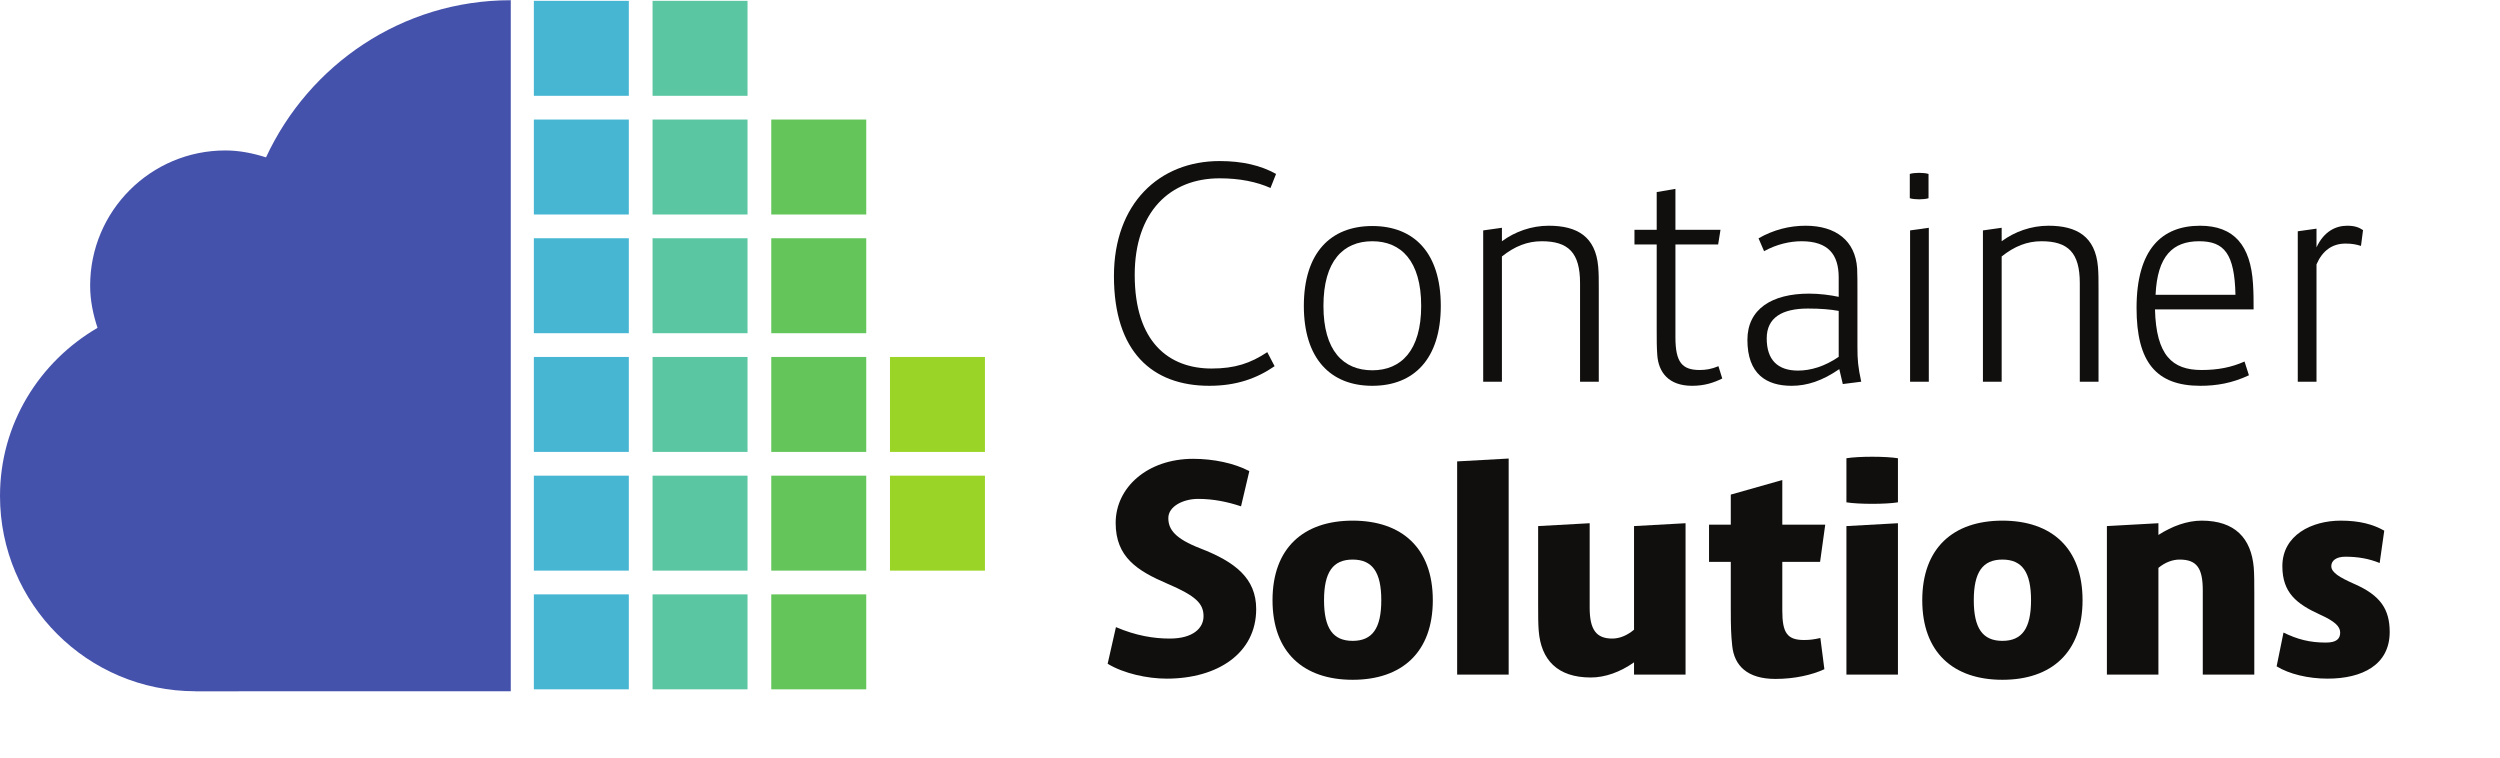 <?xml version="1.0" encoding="UTF-8" standalone="no"?>
<svg
   xmlns:dc="http://purl.org/dc/elements/1.1/"
   xmlns:cc="http://creativecommons.org/ns#"
   xmlns:rdf="http://www.w3.org/1999/02/22-rdf-syntax-ns#"
   xmlns:svg="http://www.w3.org/2000/svg"
   xmlns="http://www.w3.org/2000/svg"
   viewBox="0 0 523.907 158.773"
   height="158.773"
   width="523.907"
   xml:space="preserve"
   id="svg2"
   version="1.1"><defs
     id="defs6" /><g
     transform="matrix(1.333,0,0,-1.333,0,158.773)"
     id="g10"><g
       transform="scale(0.1)"
       id="g12"><path
         id="path14"
         style="fill:#4552ac;fill-opacity:1;fill-rule:nonzero;stroke:none"
         d="m 802.988,104.379 -495.953,-0.098 v 0.098 C 137.445,104.379 0,241.848 0,411.426 c 0,113.32 62.016,211.023 153.328,264.254 -6.941,20.922 -11.617,42.992 -11.617,66.324 0,117.336 95.187,212.566 212.566,212.566 22.442,0 43.598,-4.437 63.922,-10.871 67.5,145.591 213.836,247.061 384.789,247.061 V 104.379" /><path
         id="path16"
         style="fill:#47b6d3;fill-opacity:1;fill-rule:nonzero;stroke:none"
         d="M 988.578,1040.47 H 839.281 v 149.31 h 149.297 v -149.31" /><path
         id="path18"
         style="fill:#5bc6a2;fill-opacity:1;fill-rule:nonzero;stroke:none"
         d="M 1175.21,1040.47 H 1025.9 v 149.31 h 149.31 v -149.31" /><path
         id="path20"
         style="fill:#47b6d3;fill-opacity:1;fill-rule:nonzero;stroke:none"
         d="M 988.578,853.871 H 839.281 V 1003.16 H 988.578 V 853.871" /><path
         id="path22"
         style="fill:#5bc6a2;fill-opacity:1;fill-rule:nonzero;stroke:none"
         d="M 1175.21,853.871 H 1025.9 v 149.289 h 149.31 V 853.871" /><path
         id="path24"
         style="fill:#63c55a;fill-opacity:1;fill-rule:nonzero;stroke:none"
         d="m 1361.82,853.871 h -149.3 v 149.289 h 149.3 V 853.871" /><path
         id="path26"
         style="fill:#47b6d3;fill-opacity:1;fill-rule:nonzero;stroke:none"
         d="M 988.578,667.25 H 839.281 V 816.539 H 988.578 V 667.25" /><path
         id="path28"
         style="fill:#5bc6a2;fill-opacity:1;fill-rule:nonzero;stroke:none"
         d="M 1175.21,667.25 H 1025.9 v 149.289 h 149.31 V 667.25" /><path
         id="path30"
         style="fill:#63c55a;fill-opacity:1;fill-rule:nonzero;stroke:none"
         d="m 1361.82,667.25 h -149.3 v 149.289 h 149.3 V 667.25" /><path
         id="path32"
         style="fill:#47b6d3;fill-opacity:1;fill-rule:nonzero;stroke:none"
         d="M 988.578,480.637 H 839.281 V 629.922 H 988.578 V 480.637" /><path
         id="path34"
         style="fill:#5bc6a2;fill-opacity:1;fill-rule:nonzero;stroke:none"
         d="M 1175.21,480.637 H 1025.9 v 149.285 h 149.31 V 480.637" /><path
         id="path36"
         style="fill:#63c55a;fill-opacity:1;fill-rule:nonzero;stroke:none"
         d="m 1361.82,480.637 h -149.3 v 149.285 h 149.3 V 480.637" /><path
         id="path38"
         style="fill:#99d426;fill-opacity:1;fill-rule:nonzero;stroke:none"
         d="m 1548.44,480.637 h -149.3 v 149.285 h 149.3 V 480.637" /><path
         id="path40"
         style="fill:#47b6d3;fill-opacity:1;fill-rule:nonzero;stroke:none"
         d="M 988.578,294.004 H 839.281 V 443.293 H 988.578 V 294.004" /><path
         id="path42"
         style="fill:#5bc6a2;fill-opacity:1;fill-rule:nonzero;stroke:none"
         d="M 1175.21,294.004 H 1025.9 v 149.289 h 149.31 V 294.004" /><path
         id="path44"
         style="fill:#63c55a;fill-opacity:1;fill-rule:nonzero;stroke:none"
         d="m 1361.82,294.004 h -149.3 v 149.289 h 149.3 V 294.004" /><path
         id="path46"
         style="fill:#99d426;fill-opacity:1;fill-rule:nonzero;stroke:none"
         d="m 1548.44,294.004 h -149.3 v 149.289 h 149.3 V 294.004" /><path
         id="path48"
         style="fill:#47b6d3;fill-opacity:1;fill-rule:nonzero;stroke:none"
         d="M 988.578,107.391 H 839.281 V 256.68 H 988.578 V 107.391" /><path
         id="path50"
         style="fill:#5bc6a2;fill-opacity:1;fill-rule:nonzero;stroke:none"
         d="M 1175.21,107.391 H 1025.9 V 256.68 h 149.31 V 107.391" /><path
         id="path52"
         style="fill:#63c55a;fill-opacity:1;fill-rule:nonzero;stroke:none"
         d="m 1361.82,107.391 h -149.3 V 256.68 h 149.3 V 107.391" /><path
         id="path54"
         style="fill:#100f0d;fill-opacity:1;fill-rule:nonzero;stroke:none"
         d="m 1751.24,757.094 c 0,114.094 71.31,180.801 166.08,180.801 35.88,0 64.87,-6.899 88.78,-20.243 l -8.74,-22.082 c -21.62,9.66 -48.3,15.184 -80.04,15.184 -77.75,0 -133.42,-52.449 -133.42,-151.816 0,-105.813 53.83,-147.219 121,-147.219 36.34,0 61.18,8.281 87.4,25.761 l 11.51,-22.082 c -28.07,-19.324 -60.27,-30.824 -102.59,-30.824 -89.72,0 -149.98,53.364 -149.98,172.52" /><path
         id="path56"
         style="fill:#100f0d;fill-opacity:1;fill-rule:nonzero;stroke:none"
         d="m 2234.26,710.172 c 0,70.844 -31.75,101.668 -76.84,101.668 -45.54,0 -76.82,-30.824 -76.82,-101.668 0,-70.391 31.28,-101.211 76.82,-101.211 45.09,0 76.84,30.82 76.84,101.211 z m 30.82,0 c 0,-82.813 -41.87,-125.598 -107.66,-125.598 -65.78,0 -107.64,42.785 -107.64,125.598 0,83.266 41.86,125.59 107.64,125.59 65.79,0 107.66,-42.324 107.66,-125.59" /><path
         id="path58"
         style="fill:#100f0d;fill-opacity:1;fill-rule:nonzero;stroke:none"
         d="M 2513.47,735.473 V 591.016 h -29.45 v 155.039 c 0,47.843 -18.39,65.785 -60.26,65.785 -22.54,0 -42.32,-7.82 -62.57,-23.918 V 591.016 h -29.44 v 237.847 l 29.44,4.141 V 811.84 c 20.7,15.183 46.47,24.387 73.61,24.387 44.62,0 73.61,-17.028 77.75,-64.411 0.92,-10.582 0.92,-20.703 0.92,-36.343" /><path
         id="path60"
         style="fill:#100f0d;fill-opacity:1;fill-rule:nonzero;stroke:none"
         d="m 2707.58,596.074 c -12.88,-6.441 -27.61,-11.5 -47.39,-11.5 -37.26,0 -52.9,21.621 -54.75,48.309 -0.92,12.422 -0.92,23.461 -0.92,40.023 v 133.875 h -34.96 v 23.004 h 34.96 v 59.348 l 29.44,5.055 v -64.403 h 70.85 l -3.68,-23.004 h -67.17 v -145.84 c 0,-39.562 10.59,-51.523 38.19,-51.523 9.67,0 18.41,1.379 29.44,5.98 l 5.99,-19.324" /><path
         id="path62"
         style="fill:#100f0d;fill-opacity:1;fill-rule:nonzero;stroke:none"
         d="m 2826.71,608.496 c 19.77,0 41.86,6.442 63.94,21.625 v 72.227 c -12.88,2.3 -28.06,3.683 -48.31,3.683 -40.02,0 -64.86,-13.804 -64.86,-46.929 0,-33.582 17.02,-50.606 49.23,-50.606 z m 70.38,-21.16 -5.52,23.461 c -26.68,-18.399 -50.6,-26.223 -74.99,-26.223 -39.56,0 -69.46,18.406 -69.46,72.227 0,48.304 38.18,72.691 97.07,72.691 16.56,0 33.58,-2.301 46.46,-5.062 v 30.367 c 0,35.883 -16.1,57.043 -58.42,57.043 -17.94,0 -39.1,-4.598 -58.89,-15.641 l -8.74,20.242 c 23.47,13.344 48.3,19.786 74.07,19.786 47.38,0 78.21,-23.469 80.97,-67.168 0.46,-10.582 0.46,-21.164 0.46,-36.809 v -86.945 c 0,-20.246 0.92,-30.828 5.97,-54.289 l -28.98,-3.68" /><path
         id="path64"
         style="fill:#100f0d;fill-opacity:1;fill-rule:nonzero;stroke:none"
         d="m 3002.87,828.863 29.44,4.141 V 591.016 h -29.44 z m -0.46,88.789 c 7.37,2.297 22.08,2.297 29.45,0 v -38.183 c -7.37,-2.301 -22.08,-2.301 -29.45,0 v 38.183" /><path
         id="path66"
         style="fill:#100f0d;fill-opacity:1;fill-rule:nonzero;stroke:none"
         d="M 3299.12,735.473 V 591.016 h -29.44 v 155.039 c 0,47.843 -18.4,65.785 -60.27,65.785 -22.53,0 -42.32,-7.82 -62.56,-23.918 V 591.016 h -29.45 v 237.847 l 29.45,4.141 V 811.84 c 20.7,15.183 46.46,24.387 73.61,24.387 44.62,0 73.6,-17.028 77.74,-64.411 0.92,-10.582 0.92,-20.703 0.92,-36.343" /><path
         id="path68"
         style="fill:#100f0d;fill-opacity:1;fill-rule:nonzero;stroke:none"
         d="m 3388.81,727.652 h 125.59 c -1.38,64.411 -17.49,84.188 -57.05,84.188 -41.4,0 -65.79,-23 -68.54,-84.188 z m 139.85,-104.894 6.91,-21.621 c -26.23,-12.422 -51.07,-16.563 -76.37,-16.563 -69.47,0 -100.29,37.266 -100.29,122.375 0,92.012 39.56,129.278 99.82,129.278 53.37,0 79.59,-30.829 83.27,-91.555 0.92,-15.18 0.92,-25.301 0.92,-40.024 h -155.03 c 1.84,-72.226 27.14,-95.23 73.15,-95.23 25.76,0 46.92,4.141 67.62,13.34" /><path
         id="path70"
         style="fill:#100f0d;fill-opacity:1;fill-rule:nonzero;stroke:none"
         d="m 3612.35,827.48 29.45,4.141 V 802.18 c 11.5,24.843 29.9,34.047 48.31,34.047 11.96,0 18.85,-2.766 24.84,-6.907 l -3.22,-24.84 c -7.36,2.301 -13.8,3.68 -24.39,3.68 -21.16,0 -36.34,-11.5 -45.54,-32.66 V 591.016 h -29.45 V 827.48" /><path
         id="path72"
         style="fill:#100f0d;fill-opacity:1;fill-rule:nonzero;stroke:none"
         d="m 1741.35,147.602 13.04,57.593 c 31.5,-13.496 59.4,-17.996 84.6,-17.996 36.9,0 53.1,16.649 53.1,35.098 0,19.793 -11.7,31.941 -57.15,51.297 -47.24,20.246 -80.99,41.844 -80.99,95.39 0,55.801 49.94,100.801 121.94,100.801 31.5,0 64.35,-6.75 88.19,-19.347 l -13.04,-55.348 c -21.6,7.195 -43.65,11.695 -67.5,11.695 -23.4,0 -46.8,-11.695 -46.8,-30.144 0,-17.996 10.8,-32.403 50.4,-47.703 54.45,-21.145 87.74,-46.797 87.74,-95.391 0,-68.848 -59.84,-109.348 -140.84,-109.348 -30.15,0 -67.5,8.09 -92.69,23.403" /><path
         id="path74"
         style="fill:#100f0d;fill-opacity:1;fill-rule:nonzero;stroke:none"
         d="m 2171.54,247.488 c 0,44.106 -13.95,63.899 -45,63.899 -31.04,0 -45,-19.793 -45,-63.899 0,-44.09 13.96,-63.898 45,-63.898 31.05,0 45,19.808 45,63.898 z m 81,0 c 0,-81.886 -48.6,-125.09 -126,-125.09 -77.4,0 -125.99,43.204 -125.99,125.09 0,81.907 48.59,125.102 125.99,125.102 77.4,0 126,-43.195 126,-125.102" /><path
         id="path76"
         style="fill:#100f0d;fill-opacity:1;fill-rule:nonzero;stroke:none"
         d="m 2290.8,465.73 81,4.504 V 130.5 h -81 v 335.23" /><path
         id="path78"
         style="fill:#100f0d;fill-opacity:1;fill-rule:nonzero;stroke:none"
         d="M 2649.88,368.535 V 130.5 h -80.99 v 19.34 c -21.6,-15.289 -45.45,-23.84 -67.95,-23.84 -52.65,0 -78.3,27.898 -81.9,73.348 -0.91,10.347 -0.91,25.64 -0.91,40.945 v 123.75 l 81.01,4.492 V 235.793 c 0,-34.648 10.34,-48.594 35.55,-48.594 11.7,0 23.4,4.949 34.2,13.946 v 162.898 l 80.99,4.492" /><path
         id="path80"
         style="fill:#100f0d;fill-opacity:1;fill-rule:nonzero;stroke:none"
         d="m 2861.83,188.102 6.3,-49.063 c -19.35,-8.988 -46.8,-15.289 -76.95,-15.289 -44.1,0 -64.79,20.691 -67.95,52.199 -1.79,16.649 -2.24,28.797 -2.24,59.395 v 72.449 h -34.2 v 58.496 h 34.2 v 47.246 l 80.99,22.949 v -70.195 h 67.5 l -8.1,-58.496 h -59.4 v -76.504 c 0,-35.098 7.65,-46.348 34.2,-46.348 9,0 15.74,0.911 25.65,3.161" /><path
         id="path82"
         style="fill:#100f0d;fill-opacity:1;fill-rule:nonzero;stroke:none"
         d="m 2902.78,364.043 81,4.492 V 130.5 h -81 z m 0,106.641 c 18.9,3.156 62.09,3.156 81,0 v -69.297 c -18.91,-3.157 -62.1,-3.157 -81,0 v 69.297" /><path
         id="path84"
         style="fill:#100f0d;fill-opacity:1;fill-rule:nonzero;stroke:none"
         d="m 3193.02,247.488 c 0,44.106 -13.96,63.899 -45,63.899 -31.05,0 -45,-19.793 -45,-63.899 0,-44.09 13.95,-63.898 45,-63.898 31.04,0 45,19.808 45,63.898 z m 80.99,0 c 0,-81.886 -48.6,-125.09 -125.99,-125.09 -77.4,0 -126,43.204 -126,125.09 0,81.907 48.6,125.102 126,125.102 77.39,0 125.99,-43.195 125.99,-125.102" /><path
         id="path86"
         style="fill:#100f0d;fill-opacity:1;fill-rule:nonzero;stroke:none"
         d="M 3544.01,258.293 V 130.5 h -80.99 v 132.293 c 0,34.648 -9.01,48.594 -36.46,48.594 -11.25,0 -22.95,-4.492 -33.29,-13.047 V 130.5 h -80.99 v 233.543 l 80.99,4.492 V 350.09 c 21.59,13.953 45.45,22.5 67.94,22.5 52.66,0 77.85,-27.902 81.91,-73.352 0.89,-10.351 0.89,-25.644 0.89,-40.945" /><path
         id="path88"
         style="fill:#100f0d;fill-opacity:1;fill-rule:nonzero;stroke:none"
         d="m 3579.12,143.539 10.8,53.102 c 22.05,-10.789 41.4,-15.743 66.6,-15.743 16.65,0 22.5,5.852 22.5,15.743 0,9.902 -9,18.007 -31.95,28.347 -36.44,16.653 -58.94,34.2 -58.94,76.059 0,48.594 45.89,71.543 91.79,71.543 29.7,0 50.85,-5.852 68.4,-15.754 l -7.21,-50.852 c -16.65,6.758 -33.75,9.907 -53.99,9.907 -14.41,0 -22.05,-6.301 -22.05,-14.844 0,-10.356 13.95,-18.012 35.99,-27.902 41.41,-17.997 55.81,-40.047 55.81,-75.594 0,-51.75 -43.2,-73.352 -97.65,-73.352 -30.6,0 -60.29,7.199 -80.1,19.34" /></g></g></svg>